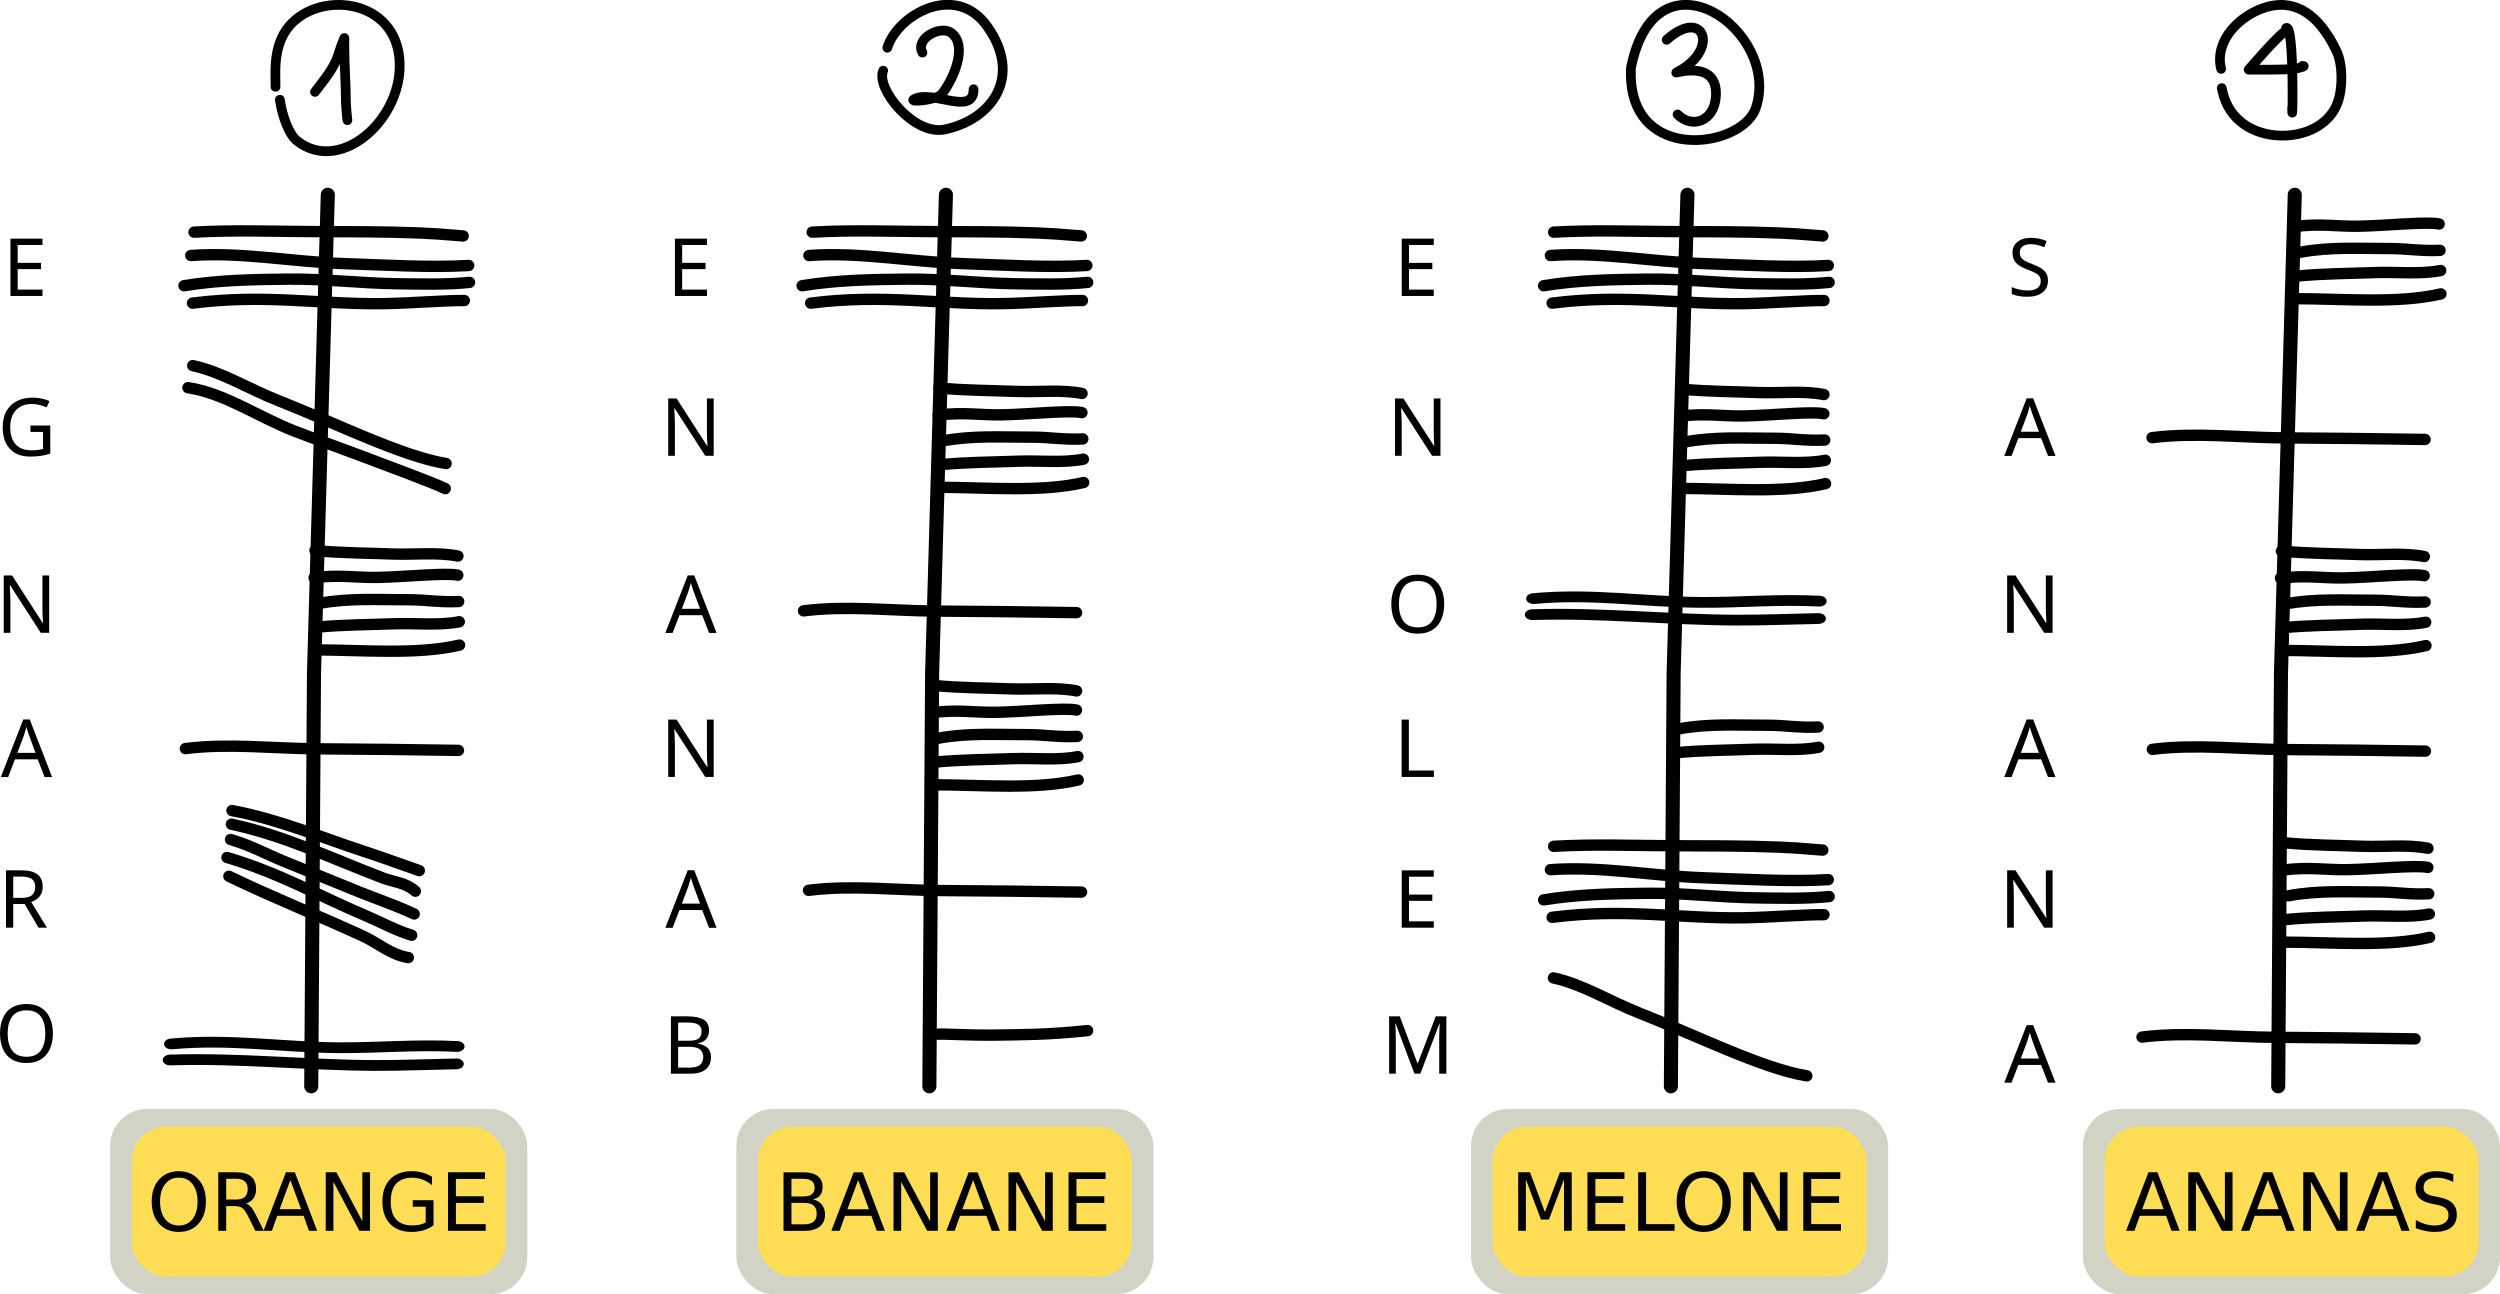 <?xml version="1.0" encoding="UTF-8" standalone="no"?>
<!-- Created with Inkscape (http://www.inkscape.org/) -->

<svg
   width="219.711mm"
   height="113.74mm"
   viewBox="0 0 219.711 113.74"
   version="1.1"
   id="svg145"
   inkscape:version="1.1.1 (3bf5ae0d25, 2021-09-20)"
   sodipodi:docname="2023-IE-02b-explanation-deu_compatible.svg"
   xmlns:inkscape="http://www.inkscape.org/namespaces/inkscape"
   xmlns:sodipodi="http://sodipodi.sourceforge.net/DTD/sodipodi-0.dtd"
   xmlns="http://www.w3.org/2000/svg"
   xmlns:svg="http://www.w3.org/2000/svg">
  <sodipodi:namedview
     id="namedview147"
     pagecolor="#ffffff"
     bordercolor="#666666"
     borderopacity="1.0"
     inkscape:pageshadow="2"
     inkscape:pageopacity="0.0"
     inkscape:pagecheckerboard="0"
     inkscape:document-units="mm"
     showgrid="false"
     fit-margin-left="0"
     fit-margin-right="0"
     fit-margin-top="0"
     fit-margin-bottom="0"
     inkscape:zoom="0.88586648"
     inkscape:cx="328.49194"
     inkscape:cy="1.6932574"
     inkscape:window-width="2048"
     inkscape:window-height="1017"
     inkscape:window-x="-8"
     inkscape:window-y="-8"
     inkscape:window-maximized="1"
     inkscape:current-layer="layer1"
     inkscape:snap-others="false"
     inkscape:snap-nodes="false"
     inkscape:snap-global="false" />
  <defs
     id="defs142" />
  <g
     inkscape:label="Réteg 1"
     inkscape:groupmode="layer"
     id="layer1"
     transform="translate(3.956,-0.797)">
    <rect
       style="fill:#d1d4c5;fill-opacity:1;stroke:none;stroke-width:1.043;stroke-linecap:round;stroke-opacity:1;-inkscape-stroke:none;stop-color:#000000"
       id="rect361-3-35"
       width="36.656"
       height="16.28"
       x="5.725"
       y="98.256"
       rx="3.251"
       ry="3.251" />
    <rect
       style="fill:#d1d4c5;fill-opacity:1;stroke:none;stroke-width:1.043;stroke-linecap:round;stroke-opacity:1;-inkscape-stroke:none;stop-color:#000000"
       id="rect361-3-35-4"
       width="36.656"
       height="16.28"
       x="60.757"
       y="98.256"
       rx="3.251"
       ry="3.251" />
    <rect
       style="fill:#ffdd55;fill-opacity:1;stroke:none;stroke-width:0.962;stroke-linecap:round;stroke-opacity:1;-inkscape-stroke:none;stop-color:#000000"
       id="rect361-3"
       width="32.855"
       height="13.173"
       x="7.626"
       y="99.81"
       rx="3"
       ry="3" />
    <g
       aria-label="ORANGE"
       id="text1263"
       style="font-size:7.056px;stroke-width:0.265">
      <path
         d="m 11.761,104.293 q -0.758,0 -1.206,0.565 -0.444,0.565 -0.444,1.54 0,0.972 0.444,1.537 0.448,0.565 1.206,0.565 0.758,0 1.199,-0.565 0.444,-0.565 0.444,-1.537 0,-0.975 -0.444,-1.54 -0.441,-0.565 -1.199,-0.565 z m 0,-0.565 q 1.082,0 1.729,0.727 0.648,0.723 0.648,1.943 0,1.216 -0.648,1.943 -0.648,0.723 -1.729,0.723 -1.085,0 -1.736,-0.723 -0.648,-0.723 -0.648,-1.943 0,-1.22 0.648,-1.943 0.651,-0.727 1.736,-0.727 z"
         id="path3763" />
      <path
         d="m 17.666,106.553 q 0.224,0.076 0.434,0.324 0.214,0.248 0.427,0.682 l 0.706,1.406 h -0.748 l -0.658,-1.319 q -0.255,-0.517 -0.496,-0.686 -0.238,-0.169 -0.651,-0.169 h -0.758 v 2.174 h -0.696 v -5.144 h 1.571 q 0.882,0 1.316,0.369 0.434,0.369 0.434,1.113 0,0.486 -0.227,0.806 -0.224,0.32 -0.655,0.444 z m -1.743,-2.16 v 1.826 h 0.875 q 0.503,0 0.758,-0.231 0.258,-0.234 0.258,-0.686 0,-0.451 -0.258,-0.679 -0.255,-0.231 -0.758,-0.231 z"
         id="path3765" />
      <path
         d="m 21.562,104.507 -0.944,2.56 h 1.891 z m -0.393,-0.686 h 0.789 l 1.96,5.144 h -0.723 l -0.469,-1.319 h -2.319 l -0.469,1.319 h -0.734 z"
         id="path3767" />
      <path
         d="m 24.67,103.821 h 0.937 l 2.281,4.303 v -4.303 h 0.675 v 5.144 h -0.937 l -2.281,-4.303 v 4.303 h -0.675 z"
         id="path3769" />
      <path
         d="m 33.455,108.231 v -1.381 H 32.318 v -0.572 h 1.826 v 2.208 q -0.403,0.286 -0.889,0.434 -0.486,0.145 -1.037,0.145 -1.206,0 -1.888,-0.703 -0.679,-0.706 -0.679,-1.964 0,-1.261 0.679,-1.964 0.682,-0.706 1.888,-0.706 0.503,0 0.954,0.124 0.455,0.124 0.837,0.365 v 0.741 q -0.386,-0.327 -0.82,-0.493 -0.434,-0.165 -0.913,-0.165 -0.944,0 -1.419,0.527 -0.472,0.527 -0.472,1.571 0,1.04 0.472,1.568 0.475,0.527 1.419,0.527 0.369,0 0.658,-0.062 0.289,-0.065 0.52,-0.2 z"
         id="path3771" />
      <path
         d="m 35.415,103.821 h 3.252 v 0.586 h -2.556 v 1.523 h 2.449 v 0.586 h -2.449 v 1.864 h 2.618 v 0.586 h -3.314 z"
         id="path3773" />
    </g>
    <g
       aria-label="ORANGE"
       id="text1263-0"
       style="font-size:7.056px;line-height:1.25;stroke-width:0.265"
       transform="translate(-3.604,-11.534)" />
    <rect
       style="font-variation-settings:normal;opacity:1;vector-effect:none;fill:#ffdd55;fill-opacity:1;stroke:none;stroke-width:0.962;stroke-linecap:round;stroke-linejoin:miter;stroke-miterlimit:4;stroke-dasharray:none;stroke-dashoffset:0;stroke-opacity:1;-inkscape-stroke:none;stop-color:#000000;stop-opacity:1"
       id="rect361-3-3"
       width="32.855"
       height="13.173"
       x="62.657"
       y="99.81"
       rx="3"
       ry="3" />
    <rect
       style="fill:#d1d4c5;fill-opacity:1;stroke:none;stroke-width:1.043;stroke-linecap:round;stroke-opacity:1;-inkscape-stroke:none;stop-color:#000000"
       id="rect361-3-35-46"
       width="36.656"
       height="16.28"
       x="125.325"
       y="98.256"
       rx="3.251"
       ry="3.251" />
    <g
       aria-label="BANANE"
       id="text1263-6"
       style="font-size:7.056px;stroke-width:0.265">
      <path
         d="m 65.599,106.512 v 1.884 h 1.116 q 0.562,0 0.83,-0.231 0.272,-0.234 0.272,-0.713 0,-0.482 -0.272,-0.71 -0.269,-0.231 -0.83,-0.231 z m 0,-2.115 v 1.55 h 1.03 q 0.51,0 0.758,-0.189 0.251,-0.193 0.251,-0.586 0,-0.389 -0.251,-0.582 -0.248,-0.193 -0.758,-0.193 z m -0.696,-0.572 h 1.778 q 0.796,0 1.226,0.331 0.431,0.331 0.431,0.941 0,0.472 -0.22,0.751 -0.22,0.279 -0.648,0.348 0.513,0.11 0.796,0.462 0.286,0.348 0.286,0.872 0,0.689 -0.469,1.065 -0.469,0.376 -1.333,0.376 h -1.847 z"
         id="path3788" />
      <path
         d="m 71.462,104.51 -0.944,2.56 h 1.891 z m -0.393,-0.686 h 0.789 l 1.96,5.144 H 73.095 l -0.469,-1.319 h -2.319 l -0.469,1.319 h -0.734 z"
         id="path3790" />
      <path
         d="m 74.57,103.824 h 0.937 l 2.281,4.303 v -4.303 h 0.675 v 5.144 h -0.937 l -2.281,-4.303 v 4.303 h -0.675 z"
         id="path3792" />
      <path
         d="m 81.567,104.51 -0.944,2.56 h 1.891 z m -0.393,-0.686 h 0.789 l 1.96,5.144 h -0.723 l -0.469,-1.319 h -2.319 l -0.469,1.319 h -0.734 z"
         id="path3794" />
      <path
         d="m 84.674,103.824 h 0.937 l 2.281,4.303 v -4.303 h 0.675 v 5.144 h -0.937 l -2.281,-4.303 v 4.303 h -0.675 z"
         id="path3796" />
      <path
         d="m 89.952,103.824 h 3.252 v 0.586 h -2.556 v 1.523 h 2.449 v 0.586 h -2.449 v 1.864 h 2.618 v 0.586 h -3.314 z"
         id="path3798" />
    </g>
    <g
       aria-label="BANANE"
       id="text1263-6-4"
       style="font-size:7.056px;line-height:1.25;stroke-width:0.265" />
    <path
       d="m 55.007,90.119 h 1.439 q 0.938,0 1.425,0.282 0.487,0.282 0.487,0.967 0,0.445 -0.247,0.741 -0.247,0.289 -0.713,0.374 v 0.035 q 0.318,0.056 0.572,0.191 0.261,0.134 0.409,0.381 0.148,0.247 0.148,0.635 0,0.684 -0.473,1.058 -0.466,0.374 -1.277,0.374 h -1.771 z m 0.635,2.145 h 0.931 q 0.642,0 0.882,-0.205 0.247,-0.212 0.247,-0.621 0,-0.416 -0.296,-0.593 -0.289,-0.183 -0.931,-0.183 h -0.833 z m 0,0.529 v 1.827 h 1.016 q 0.67,0 0.931,-0.261 0.261,-0.261 0.261,-0.684 0,-0.395 -0.275,-0.635 -0.268,-0.247 -0.967,-0.247 z"
       id="path10041"
       style="font-size:7.056px;line-height:1.25;stroke-width:0.265" />
    <path
       d="m 58.362,82.336 -0.607,-1.559 h -1.997 l -0.6,1.559 h -0.642 l 1.969,-5.059 h 0.572 l 1.961,5.059 z m -0.797,-2.124 -0.564,-1.524 q -0.021,-0.056 -0.071,-0.205 -0.049,-0.148 -0.099,-0.303 -0.042,-0.162 -0.071,-0.247 -0.056,0.219 -0.12,0.43 -0.056,0.205 -0.099,0.325 l -0.572,1.524 z"
       id="path10043"
       style="font-size:7.056px;line-height:1.25;stroke-width:0.265" />
    <path
       d="m 58.764,69.077 h -0.741 l -2.695,-4.184 h -0.028 q 0.014,0.247 0.035,0.614 0.021,0.367 0.021,0.755 v 2.815 h -0.586 v -5.038 h 0.734 l 2.688,4.17 h 0.028 q -0.007,-0.113 -0.021,-0.339 -0.007,-0.226 -0.021,-0.487 -0.007,-0.268 -0.007,-0.501 v -2.843 h 0.593 z"
       id="path10045"
       style="font-size:7.056px;line-height:1.25;stroke-width:0.265" />
    <path
       d="m 58.362,56.423 -0.607,-1.559 h -1.997 l -0.6,1.559 h -0.642 l 1.969,-5.059 h 0.572 l 1.961,5.059 z m -0.797,-2.124 -0.564,-1.524 q -0.021,-0.056 -0.071,-0.205 -0.049,-0.148 -0.099,-0.303 -0.042,-0.162 -0.071,-0.247 -0.056,0.219 -0.12,0.43 -0.056,0.205 -0.099,0.325 l -0.571,1.524 z"
       id="path10047"
       style="font-size:7.056px;line-height:1.25;stroke-width:0.265" />
    <path
       d="m 58.764,40.853 h -0.741 l -2.695,-4.184 h -0.028 q 0.014,0.247 0.035,0.614 0.021,0.367 0.021,0.755 v 2.815 h -0.586 v -5.038 h 0.734 l 2.688,4.17 h 0.028 q -0.007,-0.113 -0.021,-0.339 -0.007,-0.226 -0.021,-0.487 -0.007,-0.268 -0.007,-0.501 v -2.843 h 0.593 z"
       id="path10049"
       style="font-size:7.056px;line-height:1.25;stroke-width:0.265" />
    <path
       d="m 58.175,26.808 h -2.815 v -5.038 h 2.815 v 0.557 h -2.18 v 1.573 h 2.053 v 0.55 h -2.053 v 1.799 h 2.18 z"
       id="path10051"
       style="font-size:7.056px;line-height:1.25;stroke-width:0.265" />
    <g
       id="g1565">
      <g
         id="g8977"
         transform="translate(5.292)">
        <path
           style="fill:none;fill-opacity:1;stroke:#000000;stroke-width:1;stroke-linecap:round;stroke-dasharray:none;stroke-opacity:1"
           d="m 86.334,91.371 c -3.53,0.371 -5.655,0.359 -8.486,0.4 -1.551,0.022 -4.236,-0.126 -4.653,-0.086"
           id="path2367-4"
           sodipodi:nodetypes="cac" />
        <path
           style="fill:#000000;stroke:#000000;stroke-width:1.237;stroke-linecap:round;stroke-linejoin:round;stroke-opacity:1;-inkscape-stroke:none;stop-color:#000000"
           d="m 73.884,17.914 -1.213,42.049 -0.242,36.302"
           id="path3076-0-5" />
        <path
           style="fill:none;fill-opacity:1;stroke:#000000;stroke-width:1;stroke-linecap:round;stroke-dasharray:none;stroke-opacity:1"
           d="m 61.371,54.481 c 3.785,-0.48 7.732,-0.006 11.599,0.019 4.133,0.026 8.136,0.068 12.398,0.138"
           id="path2409-5-6"
           sodipodi:nodetypes="cac" />
        <g
           id="g15694-1"
           transform="translate(-82.229,-40.337)">
          <path
             style="opacity:1;fill:none;fill-opacity:1;stroke:#000000;stroke-width:1;stroke-linecap:round;stroke-dasharray:none;stroke-opacity:1"
             d="m 144.358,61.536 c 3.649,-0.2 6.895,-0.064 10.342,-0.05 3.16,0.013 6.322,-0.004 9.479,0.124 1.278,0.052 1.648,0.087 3.83,0.26"
             id="path2423-6"
             sodipodi:nodetypes="caac" />
          <path
             style="opacity:1;fill:none;fill-opacity:1;stroke:#000000;stroke-width:1;stroke-linecap:round;stroke-dasharray:none;stroke-opacity:1"
             d="m 144.072,63.589 c 4.474,-0.324 8.892,0.555 13.344,0.706 3.691,0.126 7.765,0.374 11.078,0.17"
             id="path2425-0"
             sodipodi:nodetypes="cac" />
          <path
             style="opacity:1;fill:none;fill-opacity:1;stroke:#000000;stroke-width:1;stroke-linecap:round;stroke-dasharray:none;stroke-opacity:1"
             d="m 143.476,66.245 c 3.051,-0.505 6.148,-0.549 9.231,-0.58 3.171,-0.032 6.335,0.367 9.506,0.405 2.118,0.025 4.232,0.095 6.355,-0.119"
             id="path2427-5"
             sodipodi:nodetypes="caac" />
          <path
             style="opacity:1;fill:none;fill-opacity:1;stroke:#000000;stroke-width:1;stroke-linecap:round;stroke-dasharray:none;stroke-opacity:1"
             d="m 144.224,67.775 c 6.485,-0.825 11.281,0.145 16.92,0.042 2.324,-0.042 5.32,-0.286 6.967,-0.272"
             id="path2429-6"
             sodipodi:nodetypes="cac" />
        </g>
        <g
           id="g5731-98-9"
           transform="translate(44.837,-112.615)">
          <path
             style="fill:none;fill-opacity:1;stroke:#000000;stroke-width:1;stroke-linecap:round;stroke-dasharray:none;stroke-opacity:1"
             d="m 28.397,156.238 c 4.196,0.006 9.044,0.451 12.756,-0.421"
             id="path1145-3-4-9"
             sodipodi:nodetypes="cc" />
          <path
             style="fill:none;fill-opacity:1;stroke:#000000;stroke-width:1;stroke-linecap:round;stroke-dasharray:none;stroke-opacity:1"
             d="m 28.572,154.247 c 2.326,-0.221 4.542,-0.217 6.814,-0.303 1.914,-0.072 3.954,0.176 5.743,-0.179"
             id="path1462-5-8-1"
             sodipodi:nodetypes="cac" />
          <path
             style="fill:none;fill-opacity:1;stroke:#000000;stroke-width:1;stroke-linecap:round;stroke-dasharray:none;stroke-opacity:1"
             d="m 28.452,147.509 c 2.326,0.221 4.542,0.217 6.814,0.303 1.914,0.072 3.954,-0.176 5.743,0.179"
             id="path1462-5-9-1-8"
             sodipodi:nodetypes="cac" />
          <path
             style="fill:none;fill-opacity:1;stroke:#000000;stroke-width:1;stroke-linecap:round;stroke-dasharray:none;stroke-opacity:1"
             d="m 28.741,152.168 c 2.645,-0.508 5.293,-0.327 7.943,-0.336 1.465,-0.005 2.704,0.24 4.392,0.156"
             id="path1464-6-0-7"
             sodipodi:nodetypes="cac" />
          <path
             style="fill:none;fill-opacity:1;stroke:#000000;stroke-width:1;stroke-linecap:round;stroke-dasharray:none;stroke-opacity:1"
             d="m 28.37,149.89 c 2.218,-0.273 3.689,0.009 5.533,-0.019 2.366,-0.037 6.095,-0.434 7.097,-0.195"
             id="path1466-2-3-8"
             sodipodi:nodetypes="cac" />
        </g>
        <path
           style="fill:none;fill-opacity:1;stroke:#000000;stroke-width:1;stroke-linecap:round;stroke-dasharray:none;stroke-opacity:1"
           d="m 61.808,79.043 c 3.785,-0.48 7.733,-0.006 11.599,0.019 4.133,0.026 8.136,0.068 12.398,0.138"
           id="path2409-5-4-0"
           sodipodi:nodetypes="cac" />
        <g
           id="g5731-98-5-9"
           transform="translate(44.358,-86.473)">
          <path
             style="fill:none;fill-opacity:1;stroke:#000000;stroke-width:1;stroke-linecap:round;stroke-dasharray:none;stroke-opacity:1"
             d="m 28.397,156.238 c 4.196,0.006 9.044,0.451 12.756,-0.421"
             id="path1145-3-4-4-1"
             sodipodi:nodetypes="cc" />
          <path
             style="fill:none;fill-opacity:1;stroke:#000000;stroke-width:1;stroke-linecap:round;stroke-dasharray:none;stroke-opacity:1"
             d="m 28.572,154.247 c 2.326,-0.221 4.542,-0.217 6.814,-0.303 1.914,-0.072 3.954,0.176 5.743,-0.179"
             id="path1462-5-8-19-9"
             sodipodi:nodetypes="cac" />
          <path
             style="fill:none;fill-opacity:1;stroke:#000000;stroke-width:1;stroke-linecap:round;stroke-dasharray:none;stroke-opacity:1"
             d="m 28.452,147.509 c 2.326,0.221 4.542,0.217 6.814,0.303 1.914,0.072 3.954,-0.176 5.743,0.179"
             id="path1462-5-9-1-88-5"
             sodipodi:nodetypes="cac" />
          <path
             style="fill:none;fill-opacity:1;stroke:#000000;stroke-width:1;stroke-linecap:round;stroke-dasharray:none;stroke-opacity:1"
             d="m 28.741,152.168 c 2.645,-0.508 5.293,-0.327 7.943,-0.336 1.465,-0.005 2.704,0.24 4.392,0.156"
             id="path1464-6-0-3-7"
             sodipodi:nodetypes="cac" />
          <path
             style="fill:none;fill-opacity:1;stroke:#000000;stroke-width:1;stroke-linecap:round;stroke-dasharray:none;stroke-opacity:1"
             d="m 28.37,149.89 c 2.218,-0.273 3.689,0.009 5.533,-0.019 2.366,-0.037 6.095,-0.434 7.097,-0.195"
             id="path1466-2-3-9-6"
             sodipodi:nodetypes="cac" />
        </g>
      </g>
    </g>
    <rect
       style="fill:#ffdd55;fill-opacity:1;stroke:none;stroke-width:0.962;stroke-linecap:round;stroke-opacity:1;-inkscape-stroke:none;stop-color:#000000"
       id="rect361-3-5"
       width="32.855"
       height="13.173"
       x="127.226"
       y="99.81"
       rx="3"
       ry="3" />
    <rect
       style="fill:#d1d4c5;fill-opacity:1;stroke:none;stroke-width:1.043;stroke-linecap:round;stroke-opacity:1;-inkscape-stroke:none;stop-color:#000000"
       id="rect361-3-35-44"
       width="36.656"
       height="16.28"
       x="179.099"
       y="98.256"
       rx="3.251"
       ry="3.251" />
    <g
       aria-label="MELONE"
       id="text1263-3"
       style="font-size:7.056px;stroke-width:0.265">
      <path
         d="m 129.468,103.821 h 1.037 l 1.313,3.5 1.319,-3.5 h 1.037 v 5.144 h -0.679 v -4.517 l -1.326,3.528 h -0.699 l -1.326,-3.528 v 4.517 h -0.675 z"
         id="path3813" />
      <path
         d="m 135.555,103.821 h 3.252 v 0.586 h -2.556 v 1.523 h 2.449 v 0.586 h -2.449 v 1.864 h 2.618 v 0.586 h -3.314 z"
         id="path3815" />
      <path
         d="m 140.013,103.821 h 0.696 v 4.558 h 2.505 v 0.586 h -3.2 z"
         id="path3817" />
      <path
         d="m 145.78,104.293 q -0.758,0 -1.206,0.565 -0.444,0.565 -0.444,1.54 0,0.972 0.444,1.537 0.448,0.565 1.206,0.565 0.758,0 1.199,-0.565 0.444,-0.565 0.444,-1.537 0,-0.975 -0.444,-1.54 -0.441,-0.565 -1.199,-0.565 z m 0,-0.565 q 1.082,0 1.729,0.727 0.648,0.723 0.648,1.943 0,1.216 -0.648,1.943 -0.648,0.723 -1.729,0.723 -1.085,0 -1.736,-0.723 -0.648,-0.723 -0.648,-1.943 0,-1.22 0.648,-1.943 0.651,-0.727 1.736,-0.727 z"
         id="path3819" />
      <path
         d="m 149.246,103.821 h 0.937 l 2.281,4.303 v -4.303 h 0.675 v 5.144 h -0.937 l -2.281,-4.303 v 4.303 h -0.675 z"
         id="path3821" />
      <path
         d="m 154.524,103.821 h 3.252 v 0.586 h -2.556 v 1.523 h 2.449 v 0.586 h -2.449 v 1.864 h 2.618 v 0.586 h -3.314 z"
         id="path3823" />
    </g>
    <rect
       style="fill:#ffdd55;fill-opacity:1;stroke:none;stroke-width:0.962;stroke-linecap:round;stroke-opacity:1;-inkscape-stroke:none;stop-color:#000000"
       id="rect361-3-58"
       width="32.855"
       height="13.173"
       x="181"
       y="99.81"
       rx="3"
       ry="3" />
    <g
       aria-label="ANANAS"
       id="text1263-8"
       style="font-size:7.056px;stroke-width:0.265">
      <path
         d="m 185.251,104.507 -0.944,2.56 h 1.891 z m -0.393,-0.686 h 0.789 l 1.96,5.144 h -0.723 l -0.469,-1.319 h -2.319 l -0.469,1.319 h -0.734 z"
         id="path3838" />
      <path
         d="m 188.358,103.821 h 0.937 l 2.281,4.303 v -4.303 h 0.675 v 5.144 h -0.937 l -2.281,-4.303 v 4.303 h -0.675 z"
         id="path3840" />
      <path
         d="m 195.355,104.507 -0.944,2.56 h 1.891 z m -0.393,-0.686 h 0.789 l 1.96,5.144 h -0.723 l -0.469,-1.319 h -2.319 l -0.469,1.319 h -0.734 z"
         id="path3842" />
      <path
         d="m 198.463,103.821 h 0.937 l 2.281,4.303 v -4.303 h 0.675 v 5.144 h -0.937 l -2.281,-4.303 v 4.303 h -0.675 z"
         id="path3844" />
      <path
         d="m 205.46,104.507 -0.944,2.56 h 1.891 z m -0.393,-0.686 h 0.789 l 1.96,5.144 h -0.723 l -0.469,-1.319 h -2.319 l -0.469,1.319 h -0.734 z"
         id="path3846" />
      <path
         d="m 211.65,103.99 v 0.679 q -0.396,-0.189 -0.748,-0.282 -0.351,-0.093 -0.679,-0.093 -0.568,0 -0.878,0.22 -0.307,0.22 -0.307,0.627 0,0.341 0.203,0.517 0.207,0.172 0.779,0.279 l 0.42,0.086 q 0.779,0.148 1.147,0.524 0.372,0.372 0.372,0.999 0,0.748 -0.503,1.133 -0.5,0.386 -1.468,0.386 -0.365,0 -0.779,-0.083 -0.41,-0.083 -0.851,-0.245 v -0.717 q 0.424,0.238 0.83,0.358 0.407,0.121 0.799,0.121 0.596,0 0.92,-0.234 0.324,-0.234 0.324,-0.668 0,-0.379 -0.234,-0.593 -0.231,-0.214 -0.761,-0.32 l -0.424,-0.083 q -0.779,-0.155 -1.127,-0.486 -0.348,-0.331 -0.348,-0.92 0,-0.682 0.479,-1.075 0.482,-0.393 1.326,-0.393 0.362,0 0.737,0.066 0.376,0.066 0.768,0.196 z"
         id="path3848" />
    </g>
    <path
       d="m 176.033,40.864 -0.607,-1.559 h -1.997 l -0.6,1.559 h -0.642 l 1.968,-5.059 h 0.572 l 1.961,5.059 z m -0.797,-2.124 -0.564,-1.524 q -0.021,-0.056 -0.071,-0.205 -0.049,-0.148 -0.099,-0.303 -0.042,-0.162 -0.07,-0.247 -0.056,0.219 -0.12,0.43 -0.056,0.205 -0.099,0.325 l -0.572,1.524 z"
       id="path10343"
       style="font-size:7.056px;line-height:1.25;stroke-width:0.265" />
    <path
       d="m 176.435,56.412 h -0.741 l -2.695,-4.184 h -0.028 q 0.014,0.247 0.035,0.614 0.021,0.367 0.021,0.755 v 2.815 h -0.586 v -5.038 h 0.734 l 2.688,4.17 h 0.028 q -0.007,-0.113 -0.021,-0.339 -0.007,-0.226 -0.021,-0.487 -0.007,-0.268 -0.007,-0.501 v -2.843 h 0.593 z"
       id="path10345"
       style="font-size:7.056px;line-height:1.25;stroke-width:0.265" />
    <path
       d="m 176.033,69.087 -0.607,-1.559 h -1.997 l -0.6,1.559 h -0.642 l 1.968,-5.059 h 0.572 l 1.961,5.059 z m -0.797,-2.124 -0.564,-1.524 q -0.021,-0.056 -0.071,-0.205 -0.049,-0.148 -0.099,-0.303 -0.042,-0.162 -0.07,-0.247 -0.056,0.219 -0.12,0.43 -0.056,0.205 -0.099,0.325 l -0.572,1.524 z"
       id="path10347"
       style="font-size:7.056px;line-height:1.25;stroke-width:0.265" />
    <path
       d="m 176.435,82.326 h -0.741 l -2.695,-4.184 h -0.028 q 0.014,0.247 0.035,0.614 0.021,0.367 0.021,0.755 v 2.815 h -0.586 v -5.038 h 0.734 l 2.688,4.17 h 0.028 q -0.007,-0.113 -0.021,-0.339 -0.007,-0.226 -0.021,-0.487 -0.007,-0.268 -0.007,-0.501 v -2.843 h 0.593 z"
       id="path10349"
       style="font-size:7.056px;line-height:1.25;stroke-width:0.265" />
    <path
       d="m 176.033,95.948 -0.607,-1.559 h -1.997 l -0.6,1.559 h -0.642 l 1.968,-5.059 h 0.572 l 1.961,5.059 z m -0.797,-2.124 -0.564,-1.524 q -0.021,-0.056 -0.071,-0.205 -0.049,-0.148 -0.099,-0.303 -0.042,-0.162 -0.07,-0.247 -0.057,0.219 -0.12,0.43 -0.056,0.205 -0.099,0.325 l -0.572,1.524 z"
       id="path10351"
       style="font-size:7.056px;line-height:1.25;stroke-width:0.265" />
    <path
       d="m 176.029,25.46 q 0,0.67 -0.487,1.044 -0.487,0.374 -1.312,0.374 -0.423,0 -0.783,-0.064 -0.36,-0.064 -0.6,-0.176 v -0.607 q 0.254,0.113 0.628,0.205 0.381,0.092 0.783,0.092 0.557,0 0.847,-0.219 0.289,-0.219 0.289,-0.593 0,-0.247 -0.106,-0.416 -0.106,-0.169 -0.367,-0.31 -0.261,-0.141 -0.713,-0.31 -0.649,-0.233 -0.974,-0.572 -0.325,-0.339 -0.325,-0.924 0,-0.395 0.205,-0.684 0.205,-0.289 0.564,-0.445 0.36,-0.155 0.84,-0.155 0.409,0 0.755,0.078 0.346,0.078 0.635,0.205 l -0.198,0.543 q -0.261,-0.113 -0.572,-0.191 -0.31,-0.078 -0.635,-0.078 -0.473,0 -0.713,0.205 -0.24,0.198 -0.24,0.529 0,0.254 0.106,0.423 0.106,0.169 0.346,0.31 0.24,0.134 0.649,0.282 0.445,0.162 0.748,0.353 0.31,0.183 0.466,0.445 0.162,0.261 0.162,0.656 z"
       id="path10353"
       style="font-size:7.056px;line-height:1.25;stroke-width:0.265" />
    <g
       id="g1618">
      <g
         id="g9434"
         transform="translate(17.907)">
        <path
           style="fill:none;fill-opacity:1;stroke:#000000;stroke-width:1;stroke-linecap:round;stroke-dasharray:none;stroke-opacity:1"
           d="m 166.387,91.94 c 3.785,-0.48 7.733,-0.006 11.599,0.019 4.133,0.026 8.136,0.068 12.398,0.138"
           id="path2409-5-4-0-7"
           sodipodi:nodetypes="cac" />
        <path
           style="fill:none;fill-opacity:1;stroke:#000000;stroke-width:1;stroke-linecap:round;stroke-dasharray:none;stroke-opacity:1"
           d="m 167.267,39.261 c 3.785,-0.48 7.733,-0.006 11.599,0.019 4.133,0.026 8.136,0.068 12.398,0.138"
           id="path2409-5-4-0-7-9"
           sodipodi:nodetypes="cac" />
        <path
           style="fill:#000000;stroke:#000000;stroke-width:1.237;stroke-linecap:round;stroke-linejoin:round;stroke-opacity:1;-inkscape-stroke:none;stop-color:#000000"
           d="m 179.811,17.914 -1.213,42.049 -0.242,36.302"
           id="path3076-0-0" />
        <path
           style="fill:none;fill-opacity:1;stroke:#000000;stroke-width:1;stroke-linecap:round;stroke-dasharray:none;stroke-opacity:1"
           d="m 167.297,66.652 c 3.785,-0.48 7.732,-0.006 11.599,0.019 4.133,0.026 8.136,0.068 12.398,0.138"
           id="path2409-5-7"
           sodipodi:nodetypes="cac" />
        <g
           id="g15614"
           transform="translate(137.683,-45.508)">
          <path
             style="fill:none;fill-opacity:1;stroke:#000000;stroke-width:1;stroke-linecap:round;stroke-dasharray:none;stroke-opacity:1"
             d="m 42.215,72.554 c 4.196,0.006 9.044,0.451 12.756,-0.421"
             id="path1145"
             sodipodi:nodetypes="cc" />
          <path
             style="fill:none;fill-opacity:1;stroke:#000000;stroke-width:1;stroke-linecap:round;stroke-dasharray:none;stroke-opacity:1"
             d="m 42.39,70.563 c 2.326,-0.221 4.542,-0.217 6.814,-0.303 1.914,-0.072 3.954,0.176 5.743,-0.179"
             id="path1462"
             sodipodi:nodetypes="cac" />
          <path
             style="fill:none;fill-opacity:1;stroke:#000000;stroke-width:1;stroke-linecap:round;stroke-dasharray:none;stroke-opacity:1"
             d="m 42.559,68.485 c 2.645,-0.508 5.293,-0.327 7.943,-0.336 1.465,-0.005 2.704,0.24 4.392,0.156"
             id="path1464"
             sodipodi:nodetypes="cac" />
          <path
             style="fill:none;fill-opacity:1;stroke:#000000;stroke-width:1;stroke-linecap:round;stroke-dasharray:none;stroke-opacity:1"
             d="m 42.188,66.206 c 2.218,-0.273 3.689,0.009 5.533,-0.019 2.366,-0.037 6.095,-0.434 7.097,-0.195"
             id="path1466"
             sodipodi:nodetypes="cac" />
        </g>
        <g
           id="g5731-98-98"
           transform="translate(150.188,-98.283)">
          <path
             style="fill:none;fill-opacity:1;stroke:#000000;stroke-width:1;stroke-linecap:round;stroke-dasharray:none;stroke-opacity:1"
             d="m 28.397,156.238 c 4.196,0.006 9.044,0.451 12.756,-0.421"
             id="path1145-3-4-8"
             sodipodi:nodetypes="cc" />
          <path
             style="fill:none;fill-opacity:1;stroke:#000000;stroke-width:1;stroke-linecap:round;stroke-dasharray:none;stroke-opacity:1"
             d="m 28.572,154.247 c 2.326,-0.221 4.542,-0.217 6.814,-0.303 1.914,-0.072 3.954,0.176 5.743,-0.179"
             id="path1462-5-8-0"
             sodipodi:nodetypes="cac" />
          <path
             style="fill:none;fill-opacity:1;stroke:#000000;stroke-width:1;stroke-linecap:round;stroke-dasharray:none;stroke-opacity:1"
             d="m 28.452,147.509 c 2.326,0.221 4.542,0.217 6.814,0.303 1.914,0.072 3.954,-0.176 5.743,0.179"
             id="path1462-5-9-1-1"
             sodipodi:nodetypes="cac" />
          <path
             style="fill:none;fill-opacity:1;stroke:#000000;stroke-width:1;stroke-linecap:round;stroke-dasharray:none;stroke-opacity:1"
             d="m 28.741,152.168 c 2.645,-0.508 5.293,-0.327 7.943,-0.336 1.465,-0.005 2.704,0.24 4.392,0.156"
             id="path1464-6-0-1"
             sodipodi:nodetypes="cac" />
          <path
             style="fill:none;fill-opacity:1;stroke:#000000;stroke-width:1;stroke-linecap:round;stroke-dasharray:none;stroke-opacity:1"
             d="m 28.37,149.89 c 2.218,-0.273 3.689,0.009 5.533,-0.019 2.366,-0.037 6.095,-0.434 7.097,-0.195"
             id="path1466-2-3-4"
             sodipodi:nodetypes="cac" />
        </g>
        <g
           id="g5731-98-2"
           transform="translate(150.507,-72.642)">
          <path
             style="fill:none;fill-opacity:1;stroke:#000000;stroke-width:1;stroke-linecap:round;stroke-dasharray:none;stroke-opacity:1"
             d="m 28.397,156.238 c 4.196,0.006 9.044,0.451 12.756,-0.421"
             id="path1145-3-4-3"
             sodipodi:nodetypes="cc" />
          <path
             style="fill:none;fill-opacity:1;stroke:#000000;stroke-width:1;stroke-linecap:round;stroke-dasharray:none;stroke-opacity:1"
             d="m 28.572,154.247 c 2.326,-0.221 4.542,-0.217 6.814,-0.303 1.914,-0.072 3.954,0.176 5.743,-0.179"
             id="path1462-5-8-9"
             sodipodi:nodetypes="cac" />
          <path
             style="fill:none;fill-opacity:1;stroke:#000000;stroke-width:1;stroke-linecap:round;stroke-dasharray:none;stroke-opacity:1"
             d="m 28.452,147.509 c 2.326,0.221 4.542,0.217 6.814,0.303 1.914,0.072 3.954,-0.176 5.743,0.179"
             id="path1462-5-9-1-3"
             sodipodi:nodetypes="cac" />
          <path
             style="fill:none;fill-opacity:1;stroke:#000000;stroke-width:1;stroke-linecap:round;stroke-dasharray:none;stroke-opacity:1"
             d="m 28.741,152.168 c 2.645,-0.508 5.293,-0.327 7.943,-0.336 1.465,-0.005 2.704,0.24 4.392,0.156"
             id="path1464-6-0-5"
             sodipodi:nodetypes="cac" />
          <path
             style="fill:none;fill-opacity:1;stroke:#000000;stroke-width:1;stroke-linecap:round;stroke-dasharray:none;stroke-opacity:1"
             d="m 28.37,149.89 c 2.218,-0.273 3.689,0.009 5.533,-0.019 2.366,-0.037 6.095,-0.434 7.097,-0.195"
             id="path1466-2-3-86"
             sodipodi:nodetypes="cac" />
        </g>
      </g>
    </g>
    <path
       d="m 0.694,91.623 q 0,0.783 -0.268,1.369 -0.261,0.579 -0.783,0.903 -0.515,0.325 -1.27,0.325 -0.783,0 -1.305,-0.325 -0.515,-0.325 -0.769,-0.91 -0.254,-0.586 -0.254,-1.369 0,-0.769 0.254,-1.348 0.254,-0.586 0.769,-0.91 0.522,-0.325 1.312,-0.325 0.755,0 1.27,0.325 0.515,0.318 0.776,0.903 0.268,0.579 0.268,1.362 z m -3.979,0 q 0,0.953 0.402,1.503 0.402,0.543 1.256,0.543 0.854,0 1.249,-0.543 0.402,-0.55 0.402,-1.503 0,-0.953 -0.395,-1.489 -0.395,-0.543 -1.249,-0.543 -0.861,0 -1.263,0.543 -0.402,0.536 -0.402,1.489 z"
       id="path9745"
       style="font-size:7.056px;line-height:1.25;stroke-width:0.265" />
    <path
       d="m -2.04,77.288 q 0.938,0 1.383,0.36 0.452,0.353 0.452,1.072 0,0.402 -0.148,0.67 -0.148,0.268 -0.381,0.43 -0.226,0.162 -0.48,0.247 l 1.383,2.258 h -0.741 l -1.221,-2.081 h -1.002 v 2.081 h -0.635 v -5.038 z m -0.035,0.55 h -0.72 v 1.87 h 0.755 q 0.614,0 0.896,-0.24 0.282,-0.247 0.282,-0.72 0,-0.494 -0.296,-0.699 -0.296,-0.212 -0.917,-0.212 z"
       id="path9747"
       style="font-size:7.056px;line-height:1.25;stroke-width:0.265" />
    <path
       d="m -0.036,69.087 -0.607,-1.559 h -1.997 l -0.6,1.559 h -0.642 l 1.969,-5.059 h 0.572 l 1.961,5.059 z m -0.797,-2.124 -0.564,-1.524 q -0.021,-0.056 -0.071,-0.205 -0.049,-0.148 -0.099,-0.303 -0.042,-0.162 -0.071,-0.247 -0.056,0.219 -0.12,0.43 -0.056,0.205 -0.099,0.325 l -0.572,1.524 z"
       id="path9749"
       style="font-size:7.056px;line-height:1.25;stroke-width:0.265" />
    <path
       d="m 0.366,56.412 h -0.741 l -2.695,-4.184 h -0.028 q 0.014,0.247 0.035,0.614 0.021,0.367 0.021,0.755 v 2.815 h -0.586 v -5.038 h 0.734 l 2.688,4.17 h 0.028 q -0.007,-0.113 -0.021,-0.339 -0.007,-0.226 -0.021,-0.487 -0.007,-0.268 -0.007,-0.501 v -2.843 h 0.593 z"
       id="path9751"
       style="font-size:7.056px;line-height:1.25;stroke-width:0.265" />
    <path
       d="m -1.281,38.193 h 1.743 v 2.469 q -0.409,0.134 -0.826,0.198 -0.416,0.064 -0.945,0.064 -0.783,0 -1.319,-0.31 -0.536,-0.318 -0.818,-0.896 -0.275,-0.586 -0.275,-1.383 0,-0.783 0.303,-1.362 0.31,-0.586 0.896,-0.903 0.586,-0.325 1.411,-0.325 0.423,0 0.797,0.078 0.381,0.078 0.706,0.219 L 0.151,36.592 q -0.268,-0.113 -0.607,-0.198 -0.332,-0.092 -0.691,-0.092 -0.903,0 -1.411,0.55 -0.501,0.543 -0.501,1.482 0,0.6 0.191,1.065 0.198,0.459 0.614,0.72 0.416,0.254 1.094,0.254 0.332,0 0.564,-0.035 0.233,-0.035 0.423,-0.085 v -1.496 h -1.108 z"
       id="path9753"
       style="font-size:7.056px;line-height:1.25;stroke-width:0.265" />
    <path
       d="m -0.223,26.808 h -2.815 v -5.038 h 2.815 v 0.557 h -2.18 v 1.573 h 2.053 v 0.55 h -2.053 v 1.799 h 2.18 z"
       id="path9755"
       style="font-size:7.056px;line-height:1.25;stroke-width:0.265" />
    <g
       id="g1541"
       transform="translate(0.756)">
      <path
         style="fill:#000000;stroke:#000000;stroke-width:1.237;stroke-linecap:round;stroke-linejoin:round;stroke-opacity:1;-inkscape-stroke:none;stop-color:#000000"
         d="m 24.096,17.914 -1.213,42.049 -0.242,36.302"
         id="path3076-0" />
      <g
         id="g15787-6-3"
         transform="translate(-6.807,-8.354)">
        <path
           style="fill:none;fill-opacity:1;stroke:#000000;stroke-width:1;stroke-linecap:round;stroke-dasharray:none;stroke-opacity:1"
           d="m 18.614,43.223 c 3.176,0.463 6.207,2.586 9.339,3.806 1.827,0.712 3.681,1.355 5.515,2.051 2.594,0.986 6.432,2.381 7.761,3.011"
           id="path1472-2-9"
           sodipodi:nodetypes="caac" />
        <path
           style="fill:none;fill-opacity:1;stroke:#000000;stroke-width:1;stroke-linecap:round;stroke-dasharray:none;stroke-opacity:1"
           d="m 19.036,41.284 c 2.542,0.544 4.997,2.087 7.517,3.074 4.888,1.916 10.868,4.907 14.746,5.53"
           id="path1474-9-0"
           sodipodi:nodetypes="cac" />
      </g>
      <g
         id="g15672"
         transform="translate(-132.017,49.252)">
        <path
           style="opacity:1;fill:none;fill-opacity:1;stroke:#000000;stroke-width:1;stroke-linecap:round;stroke-dasharray:none;stroke-opacity:1"
           d="m 147.695,22.783 c 3.997,0.74 7.754,2.324 11.599,3.586 1.63,0.535 3.042,1.054 4.861,1.691"
           id="path2399"
           sodipodi:nodetypes="cac" />
        <path
           style="opacity:1;fill:none;fill-opacity:1;stroke:#000000;stroke-width:1;stroke-linecap:round;stroke-dasharray:none;stroke-opacity:1"
           d="m 147.646,23.981 c 4.562,0.958 8.891,3.047 13.283,4.717 0.968,0.368 2.026,0.408 2.878,1.168"
           id="path2401"
           sodipodi:nodetypes="cac" />
        <path
           style="opacity:1;fill:none;fill-opacity:1;stroke:#000000;stroke-width:1;stroke-linecap:round;stroke-dasharray:none;stroke-opacity:1"
           d="m 147.568,25.325 c 1.826,0.534 3.106,1.273 4.66,1.906 2.216,0.903 4.432,1.805 6.65,2.701 1.608,0.649 3.258,1.196 4.827,1.938"
           id="path2403"
           sodipodi:nodetypes="caac" />
        <path
           style="opacity:1;fill:none;fill-opacity:1;stroke:#000000;stroke-width:1;stroke-linecap:round;stroke-dasharray:none;stroke-opacity:1"
           d="m 147.254,26.903 c 4.635,1.376 8.113,3.396 12.164,5.107 1.356,0.573 2.695,1.317 4.064,1.727"
           id="path2405"
           sodipodi:nodetypes="cac" />
        <path
           style="opacity:1;fill:none;fill-opacity:1;stroke:#000000;stroke-width:1;stroke-linecap:round;stroke-dasharray:none;stroke-opacity:1"
           d="m 147.423,28.557 c 3.872,1.874 7.871,3.458 11.776,5.254 1.337,0.615 2.451,1.646 3.991,1.89"
           id="path2407"
           sodipodi:nodetypes="cac" />
      </g>
      <path
         style="fill:none;fill-opacity:1;stroke:#000000;stroke-width:1;stroke-linecap:round;stroke-dasharray:none;stroke-opacity:1"
         d="m 11.582,66.587 c 3.785,-0.48 7.732,-0.006 11.599,0.019 4.133,0.026 8.136,0.068 12.398,0.138"
         id="path2409-5"
         sodipodi:nodetypes="cac" />
      <g
         id="g15694"
         transform="translate(-132.017,-40.337)">
        <path
           style="opacity:1;fill:none;fill-opacity:1;stroke:#000000;stroke-width:1;stroke-linecap:round;stroke-dasharray:none;stroke-opacity:1"
           d="m 144.358,61.536 c 3.649,-0.2 6.895,-0.064 10.342,-0.05 3.16,0.013 6.322,-0.004 9.479,0.124 1.278,0.052 1.648,0.087 3.83,0.26"
           id="path2423"
           sodipodi:nodetypes="caac" />
        <path
           style="opacity:1;fill:none;fill-opacity:1;stroke:#000000;stroke-width:1;stroke-linecap:round;stroke-dasharray:none;stroke-opacity:1"
           d="m 144.072,63.589 c 4.474,-0.324 8.892,0.555 13.344,0.706 3.691,0.126 7.765,0.374 11.078,0.17"
           id="path2425"
           sodipodi:nodetypes="cac" />
        <path
           style="opacity:1;fill:none;fill-opacity:1;stroke:#000000;stroke-width:1;stroke-linecap:round;stroke-dasharray:none;stroke-opacity:1"
           d="m 143.476,66.245 c 3.051,-0.505 6.148,-0.549 9.231,-0.58 3.171,-0.032 6.335,0.367 9.506,0.405 2.118,0.025 4.232,0.095 6.355,-0.119"
           id="path2427"
           sodipodi:nodetypes="caac" />
        <path
           style="opacity:1;fill:none;fill-opacity:1;stroke:#000000;stroke-width:1;stroke-linecap:round;stroke-dasharray:none;stroke-opacity:1"
           d="m 144.224,67.775 c 6.485,-0.825 11.281,0.145 16.92,0.042 2.324,-0.042 5.32,-0.286 6.967,-0.272"
           id="path2429"
           sodipodi:nodetypes="cac" />
      </g>
      <g
         id="g5731-98"
         transform="translate(-5.48,-98.327)">
        <path
           style="fill:none;fill-opacity:1;stroke:#000000;stroke-width:1;stroke-linecap:round;stroke-dasharray:none;stroke-opacity:1"
           d="m 28.397,156.238 c 4.196,0.006 9.044,0.451 12.756,-0.421"
           id="path1145-3-4"
           sodipodi:nodetypes="cc" />
        <path
           style="fill:none;fill-opacity:1;stroke:#000000;stroke-width:1;stroke-linecap:round;stroke-dasharray:none;stroke-opacity:1"
           d="m 28.572,154.247 c 2.326,-0.221 4.542,-0.217 6.814,-0.303 1.914,-0.072 3.954,0.176 5.743,-0.179"
           id="path1462-5-8"
           sodipodi:nodetypes="cac" />
        <path
           style="fill:none;fill-opacity:1;stroke:#000000;stroke-width:1;stroke-linecap:round;stroke-dasharray:none;stroke-opacity:1"
           d="m 28.452,147.509 c 2.326,0.221 4.542,0.217 6.814,0.303 1.914,0.072 3.954,-0.176 5.743,0.179"
           id="path1462-5-9-1"
           sodipodi:nodetypes="cac" />
        <path
           style="fill:none;fill-opacity:1;stroke:#000000;stroke-width:1;stroke-linecap:round;stroke-dasharray:none;stroke-opacity:1"
           d="m 28.741,152.168 c 2.645,-0.508 5.293,-0.327 7.943,-0.336 1.465,-0.005 2.704,0.24 4.392,0.156"
           id="path1464-6-0"
           sodipodi:nodetypes="cac" />
        <path
           style="fill:none;fill-opacity:1;stroke:#000000;stroke-width:1;stroke-linecap:round;stroke-dasharray:none;stroke-opacity:1"
           d="m 28.37,149.89 c 2.218,-0.273 3.689,0.009 5.533,-0.019 2.366,-0.037 6.095,-0.434 7.097,-0.195"
           id="path1466-2-3"
           sodipodi:nodetypes="cac" />
      </g>
      <g
         id="g15665"
         transform="matrix(1.304,0,0,0.947,-180.893,77.434)">
        <g
           id="g16374">
          <path
             style="opacity:1;fill:none;fill-opacity:1;stroke:#000000;stroke-width:1;stroke-linecap:round;stroke-dasharray:none;stroke-opacity:1"
             d="m 146.665,15.955 c 3.906,-0.505 7.525,0.32 11.291,0.351 2.654,0.022 5.194,-0.308 7.961,-0.116"
             id="path2395"
             sodipodi:nodetypes="cac" />
          <path
             style="opacity:1;fill:none;fill-opacity:1;stroke:#000000;stroke-width:1;stroke-linecap:round;stroke-dasharray:none;stroke-opacity:1"
             d="m 146.578,17.445 c 4.613,-0.208 9.195,0.484 13.798,0.507 1.83,0.009 3.718,-0.105 5.488,-0.147"
             id="path2397"
             sodipodi:nodetypes="cac" />
        </g>
      </g>
    </g>
    <path
       d="m 120.35,95.157 -1.658,-4.417 h -0.028 q 0.021,0.219 0.035,0.593 0.014,0.367 0.014,0.769 v 3.055 h -0.586 v -5.038 h 0.938 l 1.552,4.128 h 0.028 l 1.58,-4.128 h 0.931 v 5.038 h -0.628 v -3.097 q 0,-0.367 0.014,-0.727 0.021,-0.36 0.035,-0.586 h -0.028 l -1.679,4.41 z"
       id="path10135"
       style="font-size:7.056px;line-height:1.25;stroke-width:0.265" />
    <path
       d="m 122.05,82.326 h -2.815 v -5.038 h 2.815 v 0.557 h -2.18 v 1.573 h 2.053 v 0.55 h -2.053 v 1.799 h 2.18 z"
       id="path10137"
       style="font-size:7.056px;line-height:1.25;stroke-width:0.265" />
    <path
       d="m 119.224,69.077 v -5.038 h 0.635 v 4.473 h 2.201 v 0.564 z"
       id="path10139"
       style="font-size:7.056px;line-height:1.25;stroke-width:0.265" />
    <path
       d="m 122.967,53.89 q 0,0.783 -0.268,1.369 -0.261,0.579 -0.783,0.903 -0.515,0.325 -1.27,0.325 -0.783,0 -1.305,-0.325 -0.515,-0.325 -0.769,-0.91 -0.254,-0.586 -0.254,-1.369 0,-0.769 0.254,-1.348 0.254,-0.586 0.769,-0.91 0.522,-0.325 1.312,-0.325 0.755,0 1.27,0.325 0.515,0.318 0.776,0.903 0.268,0.579 0.268,1.362 z m -3.979,0 q 0,0.953 0.402,1.503 0.402,0.543 1.256,0.543 0.854,0 1.249,-0.543 0.402,-0.55 0.402,-1.503 0,-0.953 -0.395,-1.489 -0.395,-0.543 -1.249,-0.543 -0.861,0 -1.263,0.543 -0.402,0.536 -0.402,1.489 z"
       id="path10141"
       style="font-size:7.056px;line-height:1.25;stroke-width:0.265" />
    <path
       d="m 122.639,40.853 h -0.741 l -2.695,-4.184 h -0.028 q 0.014,0.247 0.035,0.614 0.021,0.367 0.021,0.755 v 2.815 h -0.586 v -5.038 h 0.734 l 2.688,4.17 h 0.028 q -0.007,-0.113 -0.021,-0.339 -0.007,-0.226 -0.021,-0.487 -0.007,-0.268 -0.007,-0.501 v -2.843 h 0.593 z"
       id="path10143"
       style="font-size:7.056px;line-height:1.25;stroke-width:0.265" />
    <path
       d="m 122.05,26.808 h -2.815 v -5.038 h 2.815 v 0.557 h -2.18 v 1.573 h 2.053 v 0.55 h -2.053 v 1.799 h 2.18 z"
       id="path10145"
       style="font-size:7.056px;line-height:1.25;stroke-width:0.265" />
    <g
       id="g1594"
       transform="translate(0.647)">
      <g
         id="g9005"
         transform="translate(17.907)">
        <g
           id="g5731-98-9-5"
           transform="translate(96.776,-112.518)">
          <path
             style="fill:none;fill-opacity:1;stroke:#000000;stroke-width:1;stroke-linecap:round;stroke-dasharray:none;stroke-opacity:1"
             d="m 28.397,156.238 c 4.196,0.006 9.044,0.451 12.756,-0.421"
             id="path1145-3-4-9-7"
             sodipodi:nodetypes="cc" />
          <path
             style="fill:none;fill-opacity:1;stroke:#000000;stroke-width:1;stroke-linecap:round;stroke-dasharray:none;stroke-opacity:1"
             d="m 28.572,154.247 c 2.326,-0.221 4.542,-0.217 6.814,-0.303 1.914,-0.072 3.954,0.176 5.743,-0.179"
             id="path1462-5-8-1-0"
             sodipodi:nodetypes="cac" />
          <path
             style="fill:none;fill-opacity:1;stroke:#000000;stroke-width:1;stroke-linecap:round;stroke-dasharray:none;stroke-opacity:1"
             d="m 28.452,147.509 c 2.326,0.221 4.542,0.217 6.814,0.303 1.914,0.072 3.954,-0.176 5.743,0.179"
             id="path1462-5-9-1-8-3"
             sodipodi:nodetypes="cac" />
          <path
             style="fill:none;fill-opacity:1;stroke:#000000;stroke-width:1;stroke-linecap:round;stroke-dasharray:none;stroke-opacity:1"
             d="m 28.741,152.168 c 2.645,-0.508 5.293,-0.327 7.943,-0.336 1.465,-0.005 2.704,0.24 4.392,0.156"
             id="path1464-6-0-7-3"
             sodipodi:nodetypes="cac" />
          <path
             style="fill:none;fill-opacity:1;stroke:#000000;stroke-width:1;stroke-linecap:round;stroke-dasharray:none;stroke-opacity:1"
             d="m 28.37,149.89 c 2.218,-0.273 3.689,0.009 5.533,-0.019 2.366,-0.037 6.095,-0.434 7.097,-0.195"
             id="path1466-2-3-8-1"
             sodipodi:nodetypes="cac" />
        </g>
        <path
           style="fill:#000000;stroke:#000000;stroke-width:1.237;stroke-linecap:round;stroke-linejoin:round;stroke-opacity:1;-inkscape-stroke:none;stop-color:#000000"
           d="m 125.789,17.914 -1.213,42.049 -0.242,36.302"
           id="path3076-0-9" />
        <g
           id="g15694-37"
           transform="translate(-30.324,-40.337)">
          <path
             style="opacity:1;fill:none;fill-opacity:1;stroke:#000000;stroke-width:1;stroke-linecap:round;stroke-dasharray:none;stroke-opacity:1"
             d="m 144.358,61.536 c 3.649,-0.2 6.895,-0.064 10.342,-0.05 3.16,0.013 6.322,-0.004 9.479,0.124 1.278,0.052 1.648,0.087 3.83,0.26"
             id="path2423-3"
             sodipodi:nodetypes="caac" />
          <path
             style="opacity:1;fill:none;fill-opacity:1;stroke:#000000;stroke-width:1;stroke-linecap:round;stroke-dasharray:none;stroke-opacity:1"
             d="m 144.072,63.589 c 4.474,-0.324 8.892,0.555 13.344,0.706 3.691,0.126 7.765,0.374 11.078,0.17"
             id="path2425-2"
             sodipodi:nodetypes="cac" />
          <path
             style="opacity:1;fill:none;fill-opacity:1;stroke:#000000;stroke-width:1;stroke-linecap:round;stroke-dasharray:none;stroke-opacity:1"
             d="m 143.476,66.245 c 3.051,-0.505 6.148,-0.549 9.231,-0.58 3.171,-0.032 6.335,0.367 9.506,0.405 2.118,0.025 4.232,0.095 6.355,-0.119"
             id="path2427-6"
             sodipodi:nodetypes="caac" />
          <path
             style="opacity:1;fill:none;fill-opacity:1;stroke:#000000;stroke-width:1;stroke-linecap:round;stroke-dasharray:none;stroke-opacity:1"
             d="m 144.224,67.775 c 6.485,-0.825 11.281,0.145 16.92,0.042 2.324,-0.042 5.32,-0.286 6.967,-0.272"
             id="path2429-4"
             sodipodi:nodetypes="cac" />
        </g>
        <g
           id="g15694-37-3"
           transform="translate(-30.324,13.638)">
          <path
             style="opacity:1;fill:none;fill-opacity:1;stroke:#000000;stroke-width:1;stroke-linecap:round;stroke-dasharray:none;stroke-opacity:1"
             d="m 144.358,61.536 c 3.649,-0.2 6.895,-0.064 10.342,-0.05 3.16,0.013 6.322,-0.004 9.479,0.124 1.278,0.052 1.648,0.087 3.83,0.26"
             id="path2423-3-4"
             sodipodi:nodetypes="caac" />
          <path
             style="opacity:1;fill:none;fill-opacity:1;stroke:#000000;stroke-width:1;stroke-linecap:round;stroke-dasharray:none;stroke-opacity:1"
             d="m 144.072,63.589 c 4.474,-0.324 8.892,0.555 13.344,0.706 3.691,0.126 7.765,0.374 11.078,0.17"
             id="path2425-2-7"
             sodipodi:nodetypes="cac" />
          <path
             style="opacity:1;fill:none;fill-opacity:1;stroke:#000000;stroke-width:1;stroke-linecap:round;stroke-dasharray:none;stroke-opacity:1"
             d="m 143.476,66.245 c 3.051,-0.505 6.148,-0.549 9.231,-0.58 3.171,-0.032 6.335,0.367 9.506,0.405 2.118,0.025 4.232,0.095 6.355,-0.119"
             id="path2427-6-8"
             sodipodi:nodetypes="caac" />
          <path
             style="opacity:1;fill:none;fill-opacity:1;stroke:#000000;stroke-width:1;stroke-linecap:round;stroke-dasharray:none;stroke-opacity:1"
             d="m 144.224,67.775 c 6.485,-0.825 11.281,0.145 16.92,0.042 2.324,-0.042 5.32,-0.286 6.967,-0.272"
             id="path2429-4-6"
             sodipodi:nodetypes="cac" />
        </g>
        <g
           id="g15665-8"
           transform="matrix(1.304,0,0,0.947,-78.983,38.296)">
          <g
             id="g16374-6">
            <path
               style="opacity:1;fill:none;fill-opacity:1;stroke:#000000;stroke-width:1;stroke-linecap:round;stroke-dasharray:none;stroke-opacity:1"
               d="m 146.665,15.955 c 3.906,-0.505 7.525,0.32 11.291,0.351 2.654,0.022 5.194,-0.308 7.961,-0.116"
               id="path2395-1"
               sodipodi:nodetypes="cac" />
            <path
               style="opacity:1;fill:none;fill-opacity:1;stroke:#000000;stroke-width:1;stroke-linecap:round;stroke-dasharray:none;stroke-opacity:1"
               d="m 146.578,17.445 c 4.613,-0.208 9.195,0.484 13.798,0.507 1.83,0.009 3.718,-0.105 5.488,-0.147"
               id="path2397-0"
               sodipodi:nodetypes="cac" />
          </g>
        </g>
        <g
           id="g5731-7"
           transform="translate(96.196,-87.297)">
          <path
             style="fill:none;fill-opacity:1;stroke:#000000;stroke-width:1;stroke-linecap:round;stroke-dasharray:none;stroke-opacity:1"
             d="m 28.572,154.247 c 2.326,-0.221 4.542,-0.217 6.814,-0.303 1.914,-0.072 3.954,0.176 5.743,-0.179"
             id="path1462-5-4"
             sodipodi:nodetypes="cac" />
          <path
             style="fill:none;fill-opacity:1;stroke:#000000;stroke-width:1;stroke-linecap:round;stroke-dasharray:none;stroke-opacity:1"
             d="m 28.741,152.168 c 2.645,-0.508 5.293,-0.327 7.943,-0.336 1.465,-0.005 2.704,0.24 4.392,0.156"
             id="path1464-6-78"
             sodipodi:nodetypes="cac" />
        </g>
        <g
           id="g15787-6-4"
           transform="translate(94.979,45.458)">
          <path
             style="fill:none;fill-opacity:1;stroke:#000000;stroke-width:1;stroke-linecap:round;stroke-dasharray:none;stroke-opacity:1"
             d="m 19.036,41.284 c 2.542,0.544 4.997,2.087 7.517,3.074 4.888,1.916 10.868,4.907 14.746,5.53"
             id="path1474-9-1"
             sodipodi:nodetypes="cac" />
        </g>
      </g>
    </g>
    <g
       id="g2532"
       transform="translate(-0.845,3.906)">
      <path
         d="M 24.574,4.966 C 25.551,3.664 26.306,2.853 26.743,1.323 26.85,0.95 27.151,0.235 27.151,0.235 V 1.051 c 0,1.594 0.136,3.161 0.136,4.758 0,0.329 0.136,1.791 0.136,1.631"
         style="clip-rule:evenodd;fill:none;fill-rule:evenodd;stroke:#000000;stroke-width:0.855;stroke-linecap:round;stroke-linejoin:round;stroke-miterlimit:1.5;stroke-dasharray:none"
         id="path279" />
      <path
         d="m 21.485,5.654 c 0.205,1.484 0.825,3.068 1.481,3.593 4.011,3.209 9.928,-2.412 8.943,-7.789 C 30.948,-3.786 23.498,-3.884 21.645,0.235 20.957,1.764 21.103,3.252 21.103,4.522"
         style="clip-rule:evenodd;fill:none;fill-rule:evenodd;stroke:#000000;stroke-width:0.855;stroke-linecap:round;stroke-linejoin:round;stroke-miterlimit:1.5;stroke-dasharray:none"
         id="path283" />
    </g>
    <g
       id="g2528"
       transform="translate(-0.845,2.541)">
      <path
         d="m 77.959,2.88 c -0.69,-1.231 1.634,-2.475 2.576,-1.706 1.407,1.148 0.17,4.007 -0.863,5.335 -0.44,0.565 -3.066,0.77 -2.425,0.45 1.649,-0.824 5.205,1.528 5.205,-0.858"
         style="clip-rule:evenodd;fill:none;fill-rule:evenodd;stroke:#000000;stroke-width:0.855;stroke-linecap:round;stroke-linejoin:round;stroke-miterlimit:1.5;stroke-dasharray:none"
         id="path287" />
      <path
         d="m 74.507,4.469 c -0.672,1.548 2.687,5.731 5.412,5.163 4.151,-0.866 6.882,-4.64 3.724,-9.069 -2.772,-3.889 -7.872,-1.029 -8.773,1.889"
         style="clip-rule:evenodd;fill:none;fill-rule:evenodd;stroke:#000000;stroke-width:0.855;stroke-linecap:round;stroke-linejoin:round;stroke-miterlimit:1.5;stroke-dasharray:none"
         id="path291" />
    </g>
    <g
       id="g2536"
       transform="translate(96.515,-58.024)">
      <path
         d="m 46.004,62.317 c 3.32,-2.967 4.731,0.933 0.85,2.874 -0.251,0.126 3.677,-1.231 3.476,2.081 -0.135,2.222 -2.092,2.884 -3.367,1.61"
         style="clip-rule:evenodd;fill:none;fill-rule:evenodd;stroke:#000000;stroke-width:0.855;stroke-linecap:round;stroke-linejoin:round;stroke-miterlimit:1.5;stroke-dasharray:none"
         id="path295" />
      <path
         d="m 42.864,64.783 c -0.045,0.901 0.028,1.691 0.198,2.38 1.43,5.829 9.698,4.381 10.781,1.133 2.256,-6.768 -8.767,-14.569 -10.978,-3.513"
         style="clip-rule:evenodd;fill:none;fill-rule:evenodd;stroke:#000000;stroke-width:0.855;stroke-linecap:round;stroke-linejoin:round;stroke-miterlimit:1.5;stroke-dasharray:none"
         id="path299" />
    </g>
    <g
       id="g2524"
       transform="matrix(0.866,0,0,0.866,26.318,3.585)">
      <path
         d="m 197.236,-0.17 c -0.473,-0.12 -3.99,4.019 -3.99,4.019 0,0 3.885,0.045 4.748,-0.098 0.153,-0.025 1.217,-0.282 0.704,-0.282"
         style="clip-rule:evenodd;fill:none;fill-rule:evenodd;stroke:#000000;stroke-width:0.987;stroke-linecap:round;stroke-linejoin:round;stroke-miterlimit:1.5;stroke-dasharray:none"
         id="path303"
         sodipodi:nodetypes="cccc" />
      <path
         d="m 197.048,-0.374 c 0.882,-0.523 0.613,11.177 0.613,8.059"
         style="clip-rule:evenodd;fill:none;fill-rule:evenodd;stroke:#000000;stroke-width:0.987;stroke-linecap:round;stroke-linejoin:round;stroke-miterlimit:1.5;stroke-dasharray:none"
         id="path307" />
      <path
         d="m 190.513,5.719 c 0.242,1.276 0.767,2.451 1.908,3.407 2.859,2.397 8.531,1.773 9.862,-1.972 0.53,-1.49 0.509,-3.865 -0.131,-5.2 -0.978,-2.038 -2.592,-4.426 -5.223,-4.663 -3.037,-0.273 -7.383,2.891 -6.481,6.481"
         style="clip-rule:evenodd;fill:none;fill-rule:evenodd;stroke:#000000;stroke-width:0.987;stroke-linecap:round;stroke-linejoin:round;stroke-miterlimit:1.5;stroke-dasharray:none"
         id="path311"
         sodipodi:nodetypes="cccccc" />
    </g>
  </g>
</svg>
